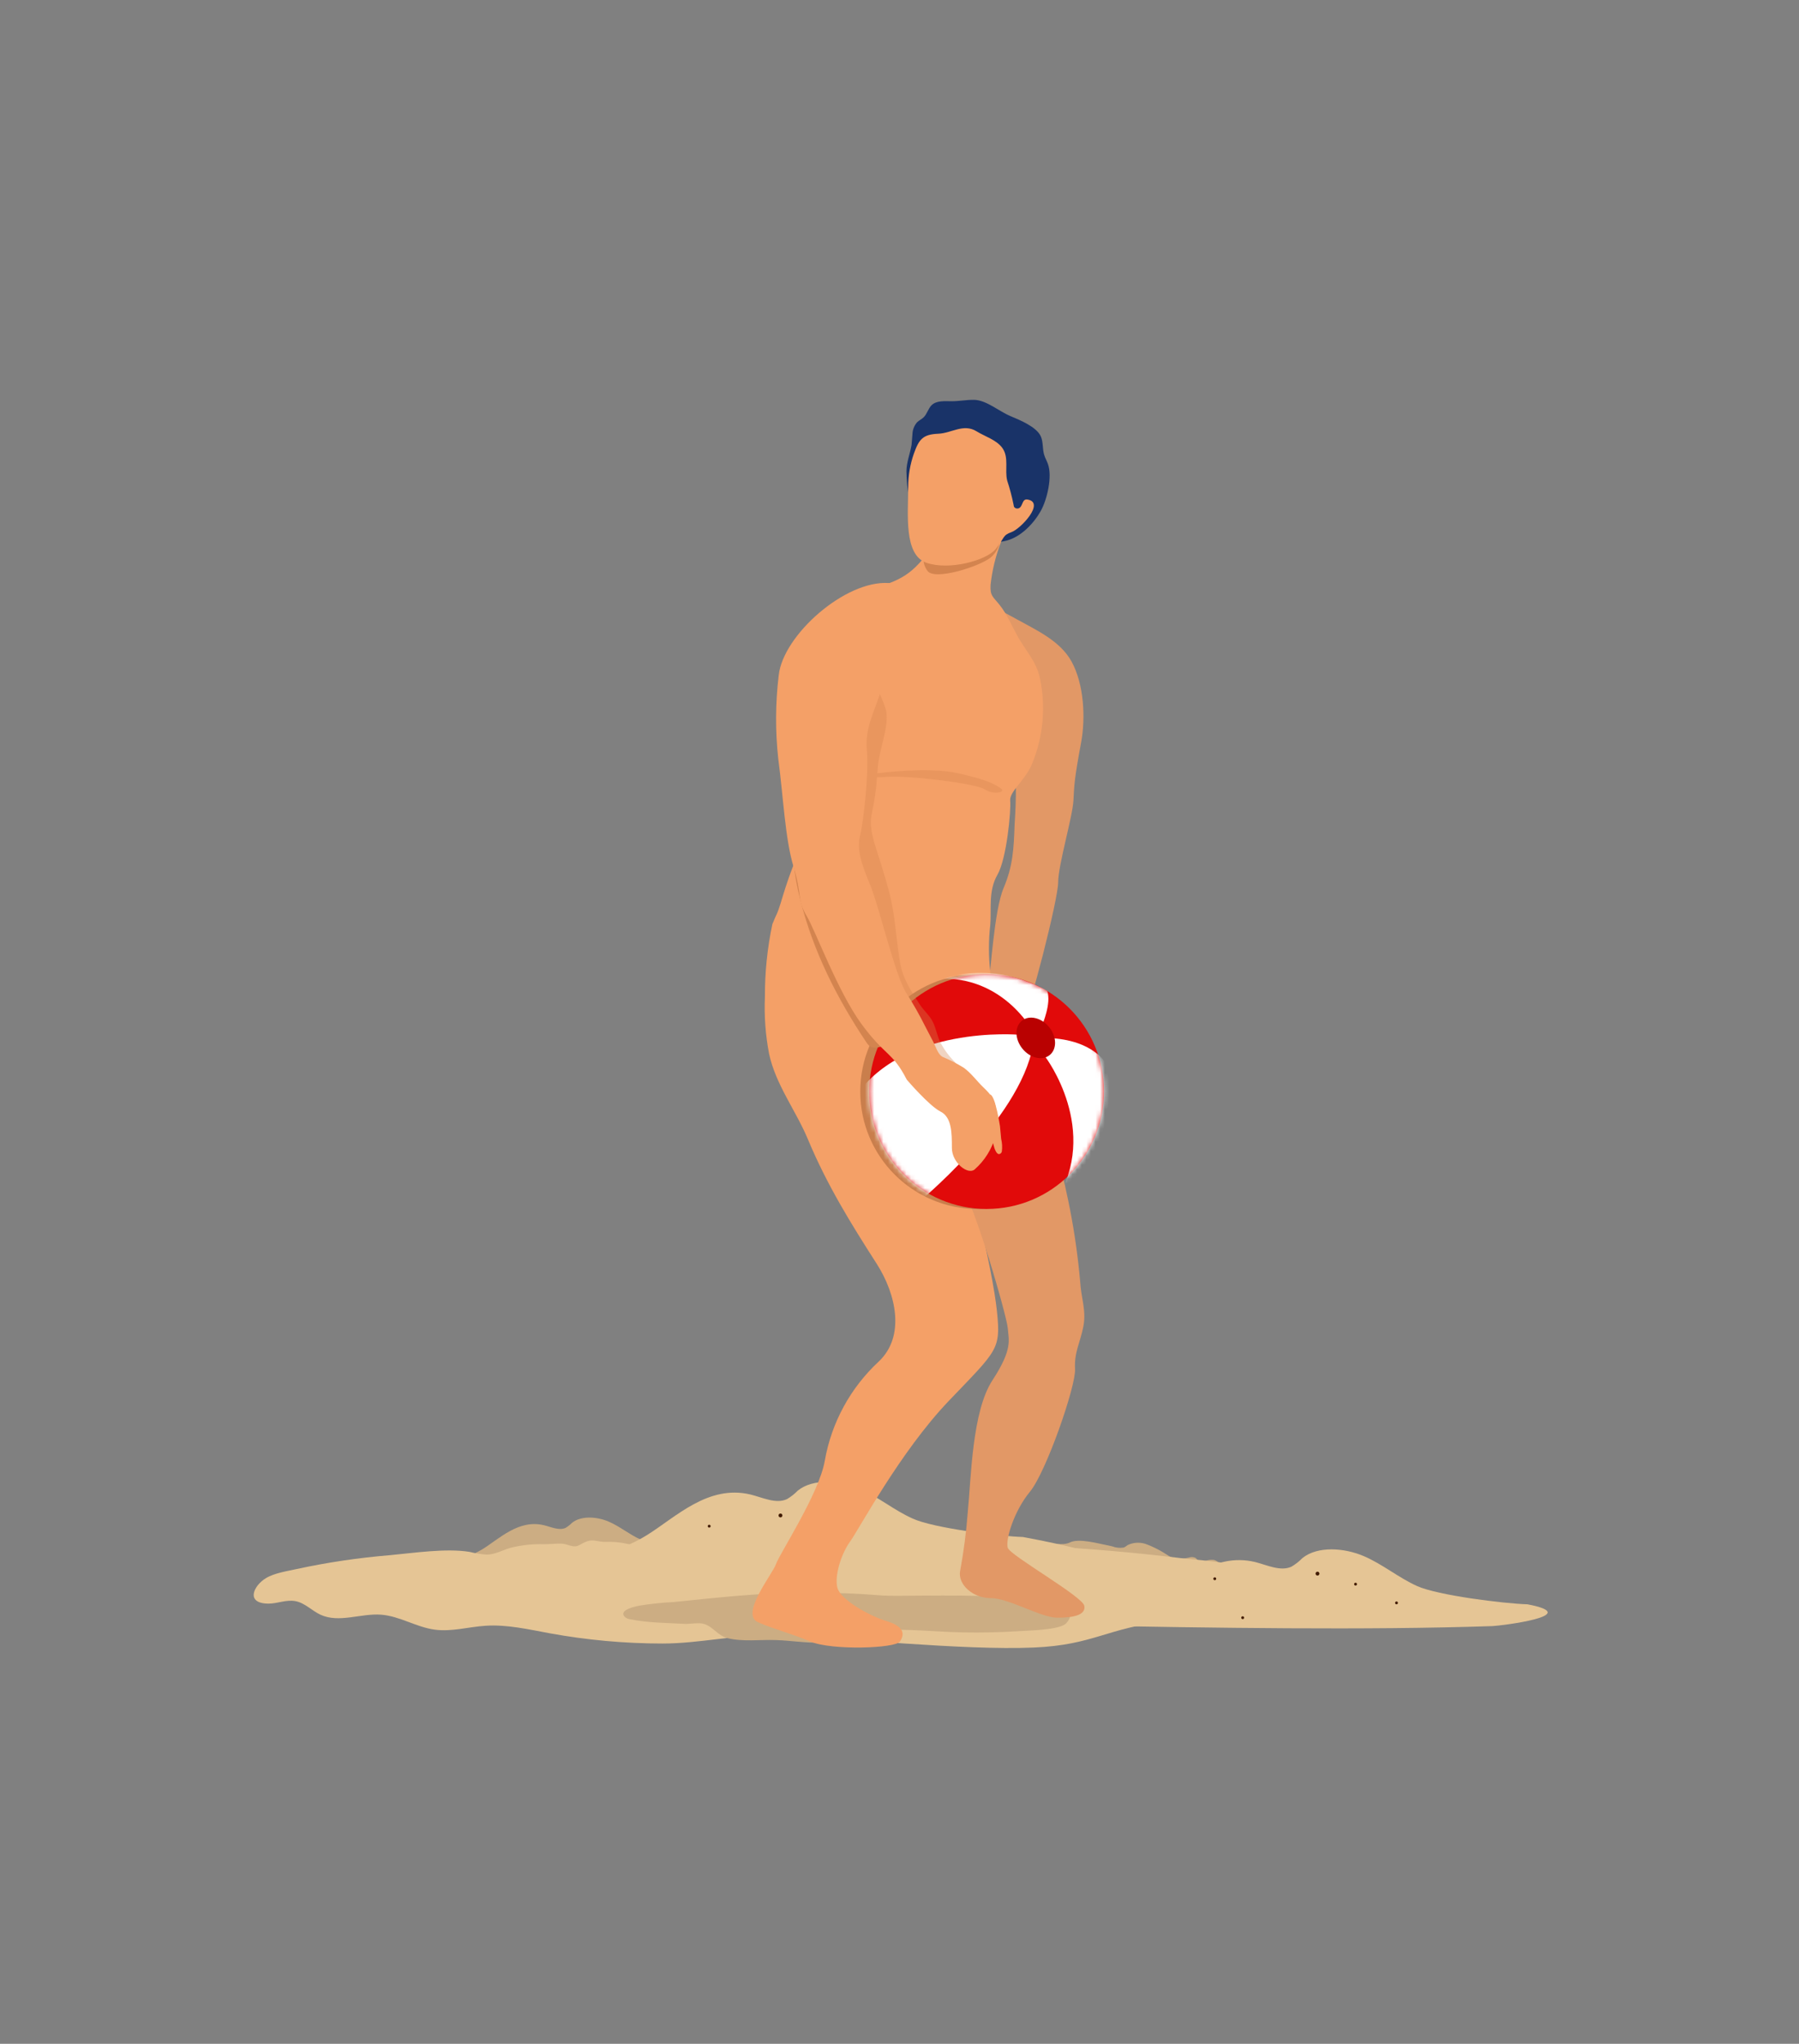 <svg width="390" height="443" viewBox="0 0 390 443" fill="none" xmlns="http://www.w3.org/2000/svg">
<rect x="0" y="0" width="390" height="443" fill="#808080" stroke="none"/>
<path d="M257.515 339.948C257.803 339.99 258.094 340.017 258.385 340.027C259.385 340.027 260.385 339.888 261.315 339.958C262.925 340.068 264.435 340.868 266.055 340.738C266.355 340.738 266.695 340.617 266.775 340.367C266.855 340.117 266.605 339.918 266.345 339.858C266.075 339.814 265.798 339.831 265.535 339.907L264.345 338.837C264.038 338.514 263.657 338.271 263.235 338.128C262.613 338.038 261.978 338.1 261.385 338.307C261.092 338.408 260.78 338.442 260.473 338.408C260.165 338.373 259.868 338.271 259.605 338.108C259.445 337.978 259.345 337.798 259.165 337.668C258.696 337.462 258.167 337.444 257.685 337.617C256.822 337.827 255.931 337.898 255.045 337.828C253.755 337.688 252.955 336.918 251.945 336.348C250.913 335.746 249.837 335.224 248.725 334.788C248.039 334.502 247.299 334.365 246.556 334.388C245.813 334.41 245.083 334.591 244.415 334.918C244.184 335.118 243.928 335.289 243.655 335.428C242.794 335.576 241.909 335.487 241.095 335.168C238.095 334.578 233.865 333.308 231.835 334.378C230.305 335.188 224.785 334.108 222.945 334.378C228.175 334.428 239.525 339.088 244.755 339.078C247.165 339.078 249.565 338.937 251.945 338.867C253.885 338.827 255.635 339.668 257.515 339.948Z" fill="#CCAD83"/>
<path d="M148.535 338.838C149.535 338.838 176.045 340.358 153.075 336.028C149.985 335.928 141.495 334.878 138.835 333.678C136.375 332.568 134.425 330.878 131.945 329.808C129.465 328.738 125.995 328.468 124.015 330.068C123.596 330.49 123.125 330.86 122.615 331.168C121.195 331.818 119.485 330.968 117.905 330.588C112.425 329.288 108.295 333.498 104.555 335.818C101.854 337.407 98.856 338.428 95.745 338.818C112.055 339.048 132.185 339.388 148.535 338.838Z" fill="#CCAD83"/>
<path d="M279.835 344.398C279.835 346.038 277.025 346.758 275.905 347.238C268.905 350.178 260.245 350.578 252.855 351.408C239.855 352.868 237.165 356.538 224.125 357.108C208.735 357.778 183.075 354.958 167.775 354.468C159.775 354.218 151.655 356.248 143.605 356.238C135.412 356.234 127.235 355.491 119.175 354.018C114.565 353.168 109.915 352.078 105.235 352.388C101.545 352.628 97.885 353.728 94.235 353.228C90.235 352.688 86.655 350.298 82.645 349.988C78.215 349.648 73.505 351.868 69.465 349.988C67.605 349.118 66.105 347.448 64.085 347.058C62.065 346.668 60.215 347.578 58.255 347.588C53.115 347.588 54.975 343.688 57.615 342.088C59.505 340.938 62.205 340.568 64.325 340.088C70.989 338.649 77.74 337.647 84.535 337.088C89.715 336.608 96.635 335.548 101.775 336.368C103.007 336.682 104.266 336.879 105.535 336.958C107.275 336.958 108.865 336.038 110.535 335.528C112.957 334.905 115.455 334.629 117.955 334.708C119.205 334.708 120.475 334.558 121.725 334.588C122.975 334.618 124.005 335.428 125.155 335.088C125.506 334.958 125.841 334.79 126.155 334.588C126.566 334.36 126.998 334.173 127.445 334.028C128.645 333.628 129.915 334.248 131.175 334.208C132.793 334.137 134.414 334.278 135.995 334.628C137.335 334.948 138.615 334.838 139.995 335.108C140.345 335.178 140.685 335.298 140.995 335.388C143.255 335.922 145.601 335.983 147.885 335.568C149.615 335.198 151.235 334.438 152.935 333.938C159.155 332.138 166.935 333.568 173.355 333.608C180.688 333.648 188.022 333.754 195.355 333.928C215.605 334.418 235.955 335.258 256.075 337.738C258.885 338.108 279.835 339.398 279.835 344.398Z" fill="#E5C595"/>
<path d="M323.535 352.458C325.275 352.398 343.735 350.148 331.155 347.738C325.955 347.578 311.705 345.798 307.225 343.788C303.105 341.928 299.835 339.098 295.665 337.298C291.495 335.498 285.665 335.038 282.345 337.718C281.646 338.434 280.856 339.056 279.995 339.568C277.605 340.678 274.725 339.238 272.085 338.568C262.875 336.378 255.935 343.458 249.655 347.348C244.945 350.278 240.555 351.348 234.855 352.348C262.245 352.818 296.065 353.388 323.535 352.458Z" fill="#E5C595"/>
<path d="M293.865 343.678C294.036 343.678 294.175 343.539 294.175 343.367C294.175 343.196 294.036 343.057 293.865 343.057C293.694 343.057 293.555 343.196 293.555 343.367C293.555 343.539 293.694 343.678 293.865 343.678Z" fill="#421C02"/>
<path d="M302.745 347.737C302.916 347.737 303.055 347.599 303.055 347.427C303.055 347.256 302.916 347.117 302.745 347.117C302.574 347.117 302.435 347.256 302.435 347.427C302.435 347.599 302.574 347.737 302.745 347.737Z" fill="#421C02"/>
<path d="M269.395 350.948C269.566 350.948 269.705 350.809 269.705 350.638C269.705 350.466 269.566 350.328 269.395 350.328C269.224 350.328 269.085 350.466 269.085 350.638C269.085 350.809 269.224 350.948 269.395 350.948Z" fill="#421C02"/>
<path d="M285.615 341.507C285.847 341.507 286.035 341.319 286.035 341.087C286.035 340.856 285.847 340.667 285.615 340.667C285.383 340.667 285.195 340.856 285.195 341.087C285.195 341.319 285.383 341.507 285.615 341.507Z" fill="#421C02"/>
<path d="M263.345 342.507C263.516 342.507 263.655 342.369 263.655 342.197C263.655 342.026 263.516 341.887 263.345 341.887C263.174 341.887 263.035 342.026 263.035 342.197C263.035 342.369 263.174 342.507 263.345 342.507Z" fill="#421C02"/>
<path d="M138.605 348.028C136.275 348.498 134.515 349.218 135.325 350.338C135.679 350.714 136.16 350.945 136.675 350.988C140.545 351.778 144.675 351.758 148.675 351.988C149.745 351.988 151.615 351.658 152.605 351.988C154.605 352.578 155.605 354.548 157.735 355.078C161.165 355.898 164.735 355.358 168.245 355.488C171.445 355.598 174.635 356.138 177.845 356.038C180.735 355.948 183.265 354.658 186.025 354.038C193.225 352.488 201.535 353.718 208.875 353.828C212.745 353.888 216.625 353.828 220.485 353.578C222.595 353.408 229.745 353.378 231.155 351.828C238.335 343.948 196.635 346.288 191.305 345.828C180.851 344.976 170.345 344.999 159.895 345.898C155.275 346.278 150.665 346.778 146.045 347.248C143.553 347.369 141.069 347.63 138.605 348.028Z" fill="#CCAD83"/>
<path d="M214.145 337.858C215.895 337.798 260.355 340.408 221.765 333.148C216.575 332.988 202.315 331.208 197.845 329.148C193.725 327.298 190.445 324.458 186.285 322.668C182.125 320.878 176.285 320.398 172.955 323.088C172.257 323.806 171.467 324.428 170.605 324.938C168.215 326.038 165.345 324.598 162.705 323.938C153.485 321.748 146.545 328.818 140.275 332.718C135.565 335.648 131.175 336.718 125.475 337.718C152.865 338.228 186.685 338.798 214.145 337.858Z" fill="#E5C595"/>
<path d="M197.805 94.118C197.831 93.168 198.184 92.257 198.805 91.537C199.225 91.118 199.805 90.877 200.215 90.468C200.975 89.737 201.215 88.578 201.945 87.838C203.045 86.767 204.805 86.968 206.345 86.968C207.885 86.968 209.525 86.647 211.115 86.668C213.795 86.668 216.625 89.207 219.115 90.218C221.115 91.058 224.695 92.517 225.625 94.567C226.185 95.797 225.965 97.248 226.355 98.567C226.555 99.248 226.925 99.868 227.175 100.568C228.175 103.288 227.005 108.348 225.575 110.838C224.035 113.538 221.335 116.338 218.255 117.168C214.575 118.168 210.755 116.548 207.255 114.988C204.005 113.518 197.745 112.308 197.125 108.238C196.745 106.232 196.537 104.198 196.505 102.158C196.505 100.218 197.305 98.317 197.615 96.418C197.705 95.698 197.715 94.897 197.805 94.118Z" fill="#193368"/>
<path d="M211.285 226.648C212.205 225.178 213.685 217.648 214.235 214.108C214.785 210.568 215.525 197.318 217.555 192.518C219.585 187.718 219.775 184.028 219.955 178.678C220.33 173.351 220.33 168.004 219.955 162.678C219.955 162.678 215.215 158.128 214.485 153.678C213.755 149.228 207.815 129.678 210.485 129.148C213.915 130.758 217.295 132.498 220.615 134.328C224.835 136.668 229.815 138.938 232.265 143.328C234.995 148.238 235.375 155.578 234.365 160.978C232.895 168.908 232.895 169.978 232.705 173.528C232.515 177.078 229.395 187.528 229.395 191.238C229.395 194.948 223.295 218.728 221.635 221.678C219.908 225.157 218.547 228.807 217.575 232.568" fill="#E29866"/>
<path d="M167.445 200.288C166.348 205.462 165.805 210.738 165.825 216.027C165.643 220.175 165.945 224.33 166.725 228.408C168.175 235.147 172.545 240.707 175.155 246.967C179.265 256.807 184.395 265.107 190.085 273.967C194.255 280.507 196.325 289.658 190.475 295.138C184.348 300.83 180.249 308.37 178.805 316.608C177.575 323.748 168.985 336.787 168.235 338.997C167.485 341.208 160.345 349.898 164.345 351.628C168.345 353.357 170.985 353.837 175.665 355.807C180.345 357.777 194.115 357.287 195.095 355.807C196.075 354.327 196.215 352.607 192.205 351.378C188.195 350.148 182.305 346.708 181.565 344.247C180.825 341.787 182.305 336.868 184.275 334.158C186.245 331.447 195.095 314.728 205.675 303.658C216.255 292.588 216.985 292.577 216.125 284.217C215.265 275.857 209.965 251.218 204.005 240.918C198.045 230.618 197.315 233.788 194.855 225.918C192.855 219.408 185.435 213.677 180.655 209.217C176.655 205.487 172.375 201.998 168.315 198.388C168.265 198.398 167.445 200.288 167.445 200.288Z" fill="#F4A067"/>
<path d="M228.255 245.658C228.255 245.658 231.025 257.228 231.945 262.048C232.957 267.245 233.698 272.493 234.165 277.768C234.345 281.268 235.545 284.038 234.855 287.538C234.165 291.038 232.855 293.078 233.055 296.768C233.255 300.458 226.785 319.088 223.275 323.338C219.765 327.588 217.925 333.848 218.475 335.508C219.025 337.168 234.685 346.028 235.065 348.058C235.445 350.088 232.685 350.638 229.185 350.638C225.685 350.638 218.665 346.397 214.785 346.397C210.905 346.397 207.595 343.448 208.145 340.498C208.914 336.346 209.461 332.157 209.785 327.948C210.545 320.198 210.725 305.948 215.155 299.168C219.585 292.388 218.665 290.488 218.475 287.908C218.285 285.328 211.345 261.158 208.085 256.358C204.825 251.558 224.565 237.358 228.255 245.658Z" fill="#E29866"/>
<path d="M216.965 117.608C215.832 120.545 215.086 123.618 214.745 126.748C214.615 129.188 215.245 129.298 216.655 131.058C218.325 133.138 219.325 135.608 220.605 137.918C222.325 141.038 224.605 143.228 225.425 146.918C226.751 153.119 226.179 159.575 223.785 165.448C222.315 169.138 218.785 171.538 218.995 173.568C219.205 175.598 218.255 186.108 216.225 189.618C214.195 193.128 214.975 197.178 214.675 200.498C214.293 203.87 214.293 207.275 214.675 210.648C215.115 216.368 214.015 224.318 212.355 227.718C212.299 228.969 211.806 230.162 210.962 231.088C210.118 232.015 208.976 232.616 207.735 232.788C203.125 233.718 197.035 236.478 192.795 229.098C188.555 221.718 179.325 220.988 173.235 212.498C167.145 204.008 166.595 202.168 168.235 198.498C169.875 194.828 169.565 192.408 175.655 178.938C181.745 165.468 182.995 160.858 183.175 151.078C183.355 141.298 182.075 131.338 187.605 128.568C193.135 125.798 196.275 126.348 201.075 119.898C205.875 113.448 217.705 115.208 216.965 117.608Z" fill="#F4A067"/>
<path opacity="0.38" d="M211.945 262.048C226.001 262.048 237.395 250.653 237.395 236.598C237.395 222.542 226.001 211.148 211.945 211.148C197.889 211.148 186.495 222.542 186.495 236.598C186.495 250.653 197.889 262.048 211.945 262.048Z" fill="#844921"/>
<path d="M213.885 262.048C227.941 262.048 239.335 250.653 239.335 236.598C239.335 222.542 227.941 211.148 213.885 211.148C199.829 211.148 188.435 222.542 188.435 236.598C188.435 250.653 199.829 262.048 213.885 262.048Z" fill="#E10A0A"/>
<mask id="mask0_380_447" style="mask-type:luminance" maskUnits="userSpaceOnUse" x="188" y="211" width="52" height="52">
<path d="M213.885 262.048C227.941 262.048 239.335 250.653 239.335 236.598C239.335 222.542 227.941 211.148 213.885 211.148C199.829 211.148 188.435 222.542 188.435 236.598C188.435 250.653 199.829 262.048 213.885 262.048Z" fill="white"/>
</mask>
<g mask="url(#mask0_380_447)">
<path d="M220.955 224.288C220.955 224.288 195.285 222.008 184.905 238.488C184.905 238.488 184.115 246.737 187.735 251.647C191.355 256.557 198.265 261.328 198.265 261.328C198.265 261.328 221.105 242.858 223.935 226.568" fill="white"/>
<path d="M204.345 212.198C204.345 212.198 214.655 211.018 222.585 221.498L225.955 222.118C225.955 222.118 227.955 217.458 227.035 214.798C227.075 214.798 216.205 207.998 204.345 212.198Z" fill="white"/>
<path d="M226.675 229.168C226.675 229.168 238.675 245.028 228.785 260.558C233.125 257.053 236.452 252.454 238.42 247.235C240.389 242.016 240.929 236.365 239.985 230.868C239.985 230.868 237.385 225.338 227.085 224.978L226.675 229.168Z" fill="white"/>
<path d="M227.573 228.677C229.164 227.378 229.098 224.663 227.425 222.614C225.752 220.565 223.105 219.957 221.514 221.256C219.922 222.555 219.988 225.27 221.662 227.319C223.335 229.368 225.981 229.976 227.573 228.677Z" fill="#B90101"/>
</g>
<path d="M191.955 225.928C190.955 223.168 188.045 216.718 187.615 212.848C187.085 208.178 182.395 196.368 180.425 191.318C178.455 186.268 177.425 183.068 178.215 179.938C178.909 176.552 179.344 173.119 179.515 169.668C179.785 166.248 181.825 161.408 181.335 158.018C181.175 156.908 182.105 150.148 178.115 155.118C174.315 159.868 171.115 160.918 171.265 163.748C171.795 175.548 170.745 184.378 173.495 195.048C176.345 206.288 181.345 216.208 187.815 225.928C188.495 226.928 189.085 227.408 191.025 226.858C191.299 226.514 191.611 226.202 191.955 225.928Z" fill="#D3844F"/>
<path opacity="0.35" d="M216.875 170.808C215.405 169.888 214.235 169.088 207.725 167.608C201.215 166.128 190.225 167.608 190.215 167.608C190.215 167.068 190.305 166.518 190.345 165.978C190.605 162.558 192.655 157.718 192.155 154.328C191.995 153.218 189.725 147.018 188.445 148.418C185.364 151.689 183.174 155.697 182.085 160.058C179.435 170.858 180.345 181.788 183.085 192.458C185.975 203.688 190.755 214.628 198.085 223.458C199.835 225.689 201.786 227.755 203.915 229.628C205.415 230.878 208.735 237.428 210.385 238.418C210.215 239.318 214.235 249.948 213.385 235.878C211.225 235.488 208.275 231.628 206.915 230.108C205.591 228.784 204.496 227.25 203.675 225.568C203.115 224.218 202.855 222.748 202.195 221.438C201.535 220.128 200.265 219.048 199.425 217.758C197.675 215.098 195.805 212.238 195.205 209.058C194.365 204.588 194.205 200.058 193.275 195.568C192.635 192.448 191.575 189.218 190.625 186.108C189.675 182.998 188.245 179.548 189.005 176.288C189.57 173.705 189.945 171.085 190.125 168.448C190.792 168.476 191.461 168.456 192.125 168.388C196.755 167.998 211.545 169.808 213.495 171.098C215.445 172.388 218.345 171.728 216.875 170.808Z" fill="#D3844F"/>
<path d="M196.575 234.018C193.445 227.918 191.965 229.018 186.805 222.018C181.645 215.018 176.805 201.727 174.805 198.407C172.805 195.087 173.885 193.978 172.035 187.888C170.185 181.798 169.825 172.757 168.715 164.458C168.058 158.447 168.092 152.381 168.815 146.377C169.745 137.677 183.225 125.717 192.695 126.377C197.875 126.737 187.695 134.588 188.825 138.278C188.825 138.278 192.395 145.228 190.925 149.898C189.455 154.568 187.475 157.767 187.925 162.687C188.375 167.607 187.195 178.188 186.455 181.138C185.715 184.088 186.695 187.137 188.665 191.877C190.635 196.617 194.075 211.647 196.535 215.337C197.965 217.574 199.277 219.884 200.465 222.257C201.095 223.448 201.715 224.647 202.335 225.847C202.845 226.847 203.335 228.548 204.335 229.078C205.917 229.737 207.445 230.519 208.905 231.418C210.545 232.588 211.745 234.308 213.195 235.698C214.645 237.088 216.085 238.628 215.765 240.698C215.215 244.138 216.555 243.158 215.765 246.358C214.995 249.121 213.434 251.599 211.275 253.488C209.805 254.718 206.355 252.007 206.355 248.817C206.355 245.627 206.355 242.167 203.895 240.937C201.435 239.707 196.575 234.018 196.575 234.018Z" fill="#F4A067"/>
<path d="M216.075 112.748C217.705 114.748 217.145 118.948 214.725 120.868C212.305 122.788 202.725 125.868 201.095 123.778C199.465 121.688 200.095 118.517 202.535 116.597C204.975 114.677 214.455 110.708 216.075 112.748Z" fill="#D3844F"/>
<path d="M196.885 105.498C196.885 111.398 195.885 120.258 200.825 121.978C205.765 123.698 213.825 121.488 215.825 119.028C217.825 116.568 217.305 116.028 219.275 115.338C221.245 114.648 226.665 108.908 222.735 108.268C221.635 108.088 221.735 109.498 221.105 110.008C221.017 110.086 220.915 110.146 220.803 110.183C220.691 110.22 220.573 110.234 220.456 110.223C220.339 110.213 220.225 110.179 220.122 110.123C220.018 110.067 219.928 109.99 219.855 109.898C219.785 109.75 219.744 109.59 219.735 109.428C219.379 107.648 218.915 105.891 218.345 104.168C217.775 101.868 218.755 99.228 217.345 97.168C216.075 95.338 213.515 94.618 211.705 93.487C208.865 91.737 206.295 93.907 203.355 94.017C200.055 94.157 199.205 95.237 198.105 98.358C197.303 100.653 196.89 103.066 196.885 105.498Z" fill="#F4A067"/>
<path d="M214.675 237.218C214.675 237.218 214.795 242.218 214.445 243.218C214.884 243.814 215.087 244.551 215.015 245.288C214.925 246.368 215.525 250.158 216.585 250.158C216.73 250.135 216.864 250.07 216.971 249.97C217.078 249.87 217.153 249.74 217.185 249.598C217.305 248.673 217.255 247.734 217.035 246.828C216.955 245.928 216.875 245.018 216.785 244.118C216.785 244.118 215.815 237.628 214.675 237.218Z" fill="#F4A067"/>
<path d="M169.195 328.897C169.427 328.897 169.615 328.709 169.615 328.478C169.615 328.246 169.427 328.057 169.195 328.057C168.963 328.057 168.775 328.246 168.775 328.478C168.775 328.709 168.963 328.897 169.195 328.897Z" fill="#421C02"/>
<path d="M153.745 331.108C153.916 331.108 154.055 330.969 154.055 330.798C154.055 330.626 153.916 330.488 153.745 330.488C153.574 330.488 153.435 330.626 153.435 330.798C153.435 330.969 153.574 331.108 153.745 331.108Z" fill="#421C02"/>
</svg>
